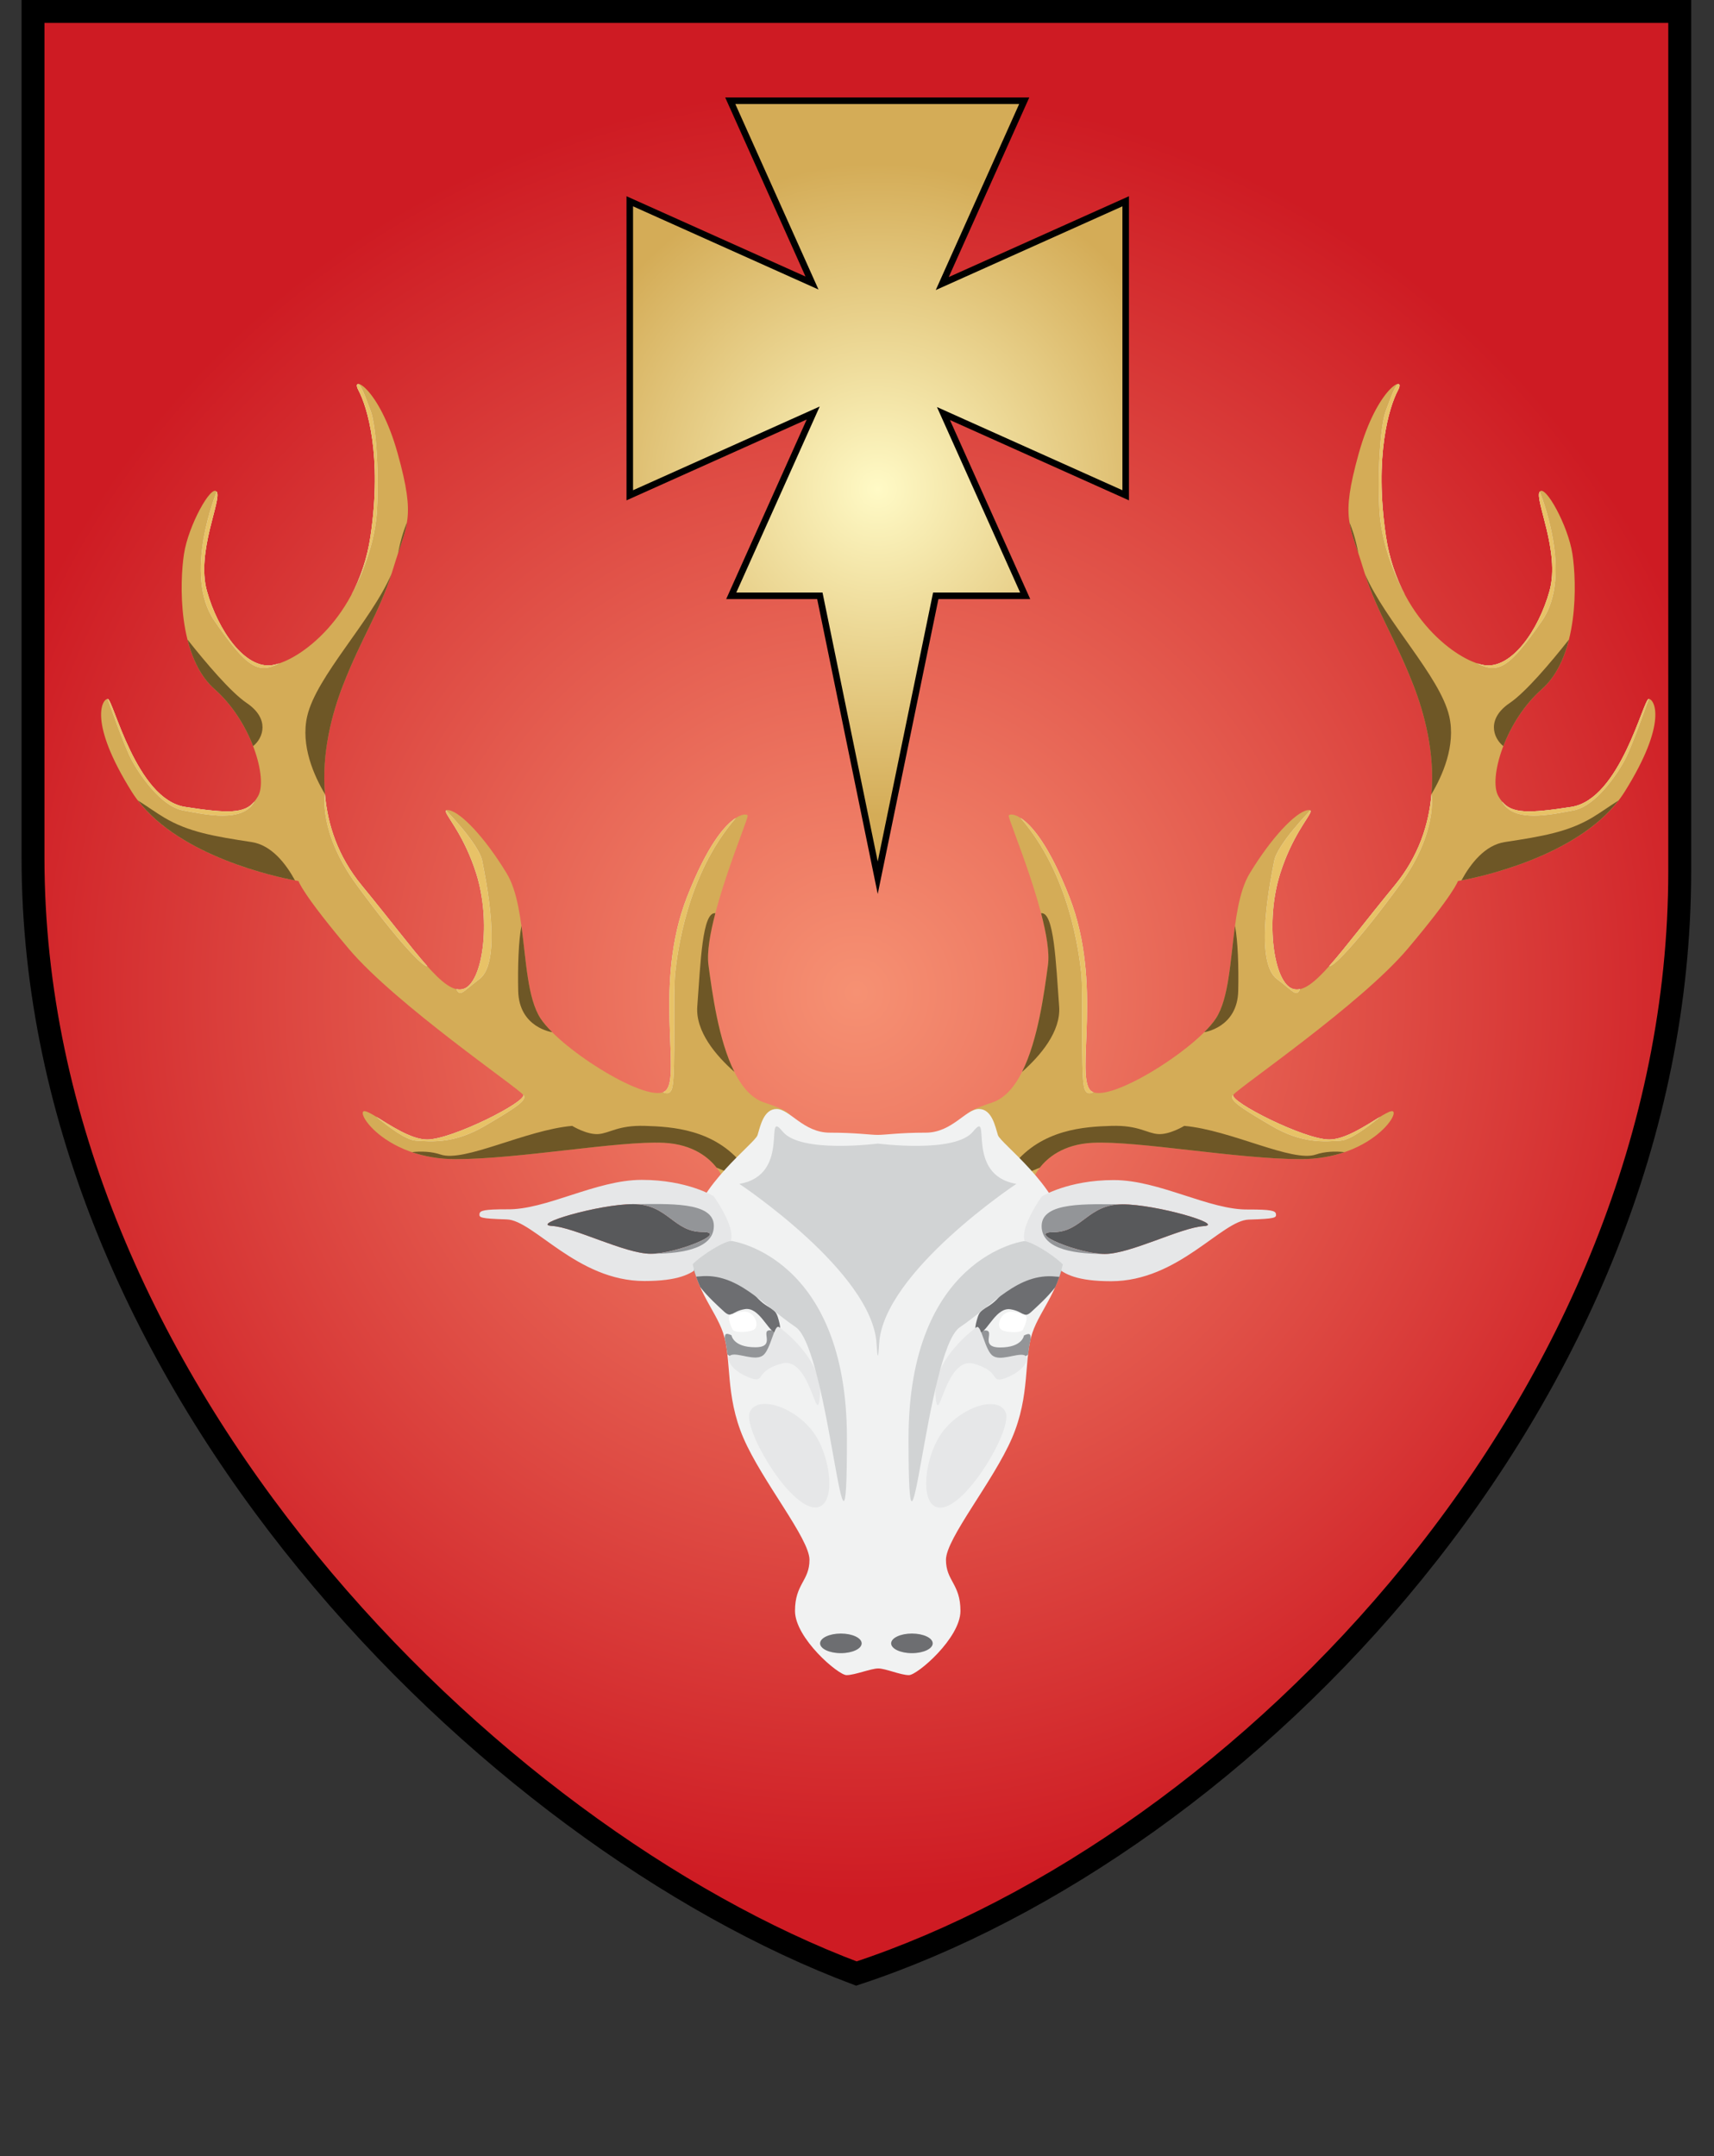 <!DOCTYPE svg PUBLIC "-//W3C//DTD SVG 1.1//EN" "http://www.w3.org/Graphics/SVG/1.1/DTD/svg11.dtd"><svg xmlns="http://www.w3.org/2000/svg" xmlns:xlink="http://www.w3.org/1999/xlink" width="524" height="659" viewBox="0 0 524 659"><rect x="0" y="0" width="524" height="659" fill="#333333" stroke="none"/><linearGradient id="a" gradientUnits="userSpaceOnUse" x1="37.789" y1="515.304" x2="92.683" y2="536.376"><stop offset="0" stop-color="#8B5E3C"/><stop offset=".497" stop-color="#FDC060"/></linearGradient><linearGradient id="b" gradientUnits="userSpaceOnUse" x1="430.929" y1="536.376" x2="485.824" y2="515.304"><stop offset=".503" stop-color="#FDC060"/><stop offset="1" stop-color="#8B5E3C"/></linearGradient><linearGradient id="c" gradientUnits="userSpaceOnUse" x1="1.5" y1="461.128" x2="107.092" y2="461.128"><stop offset="0" stop-color="#BCBEC0"/><stop offset=".333" stop-color="#E6E7E8"/></linearGradient><linearGradient id="d" gradientUnits="userSpaceOnUse" x1="416.52" y1="461.128" x2="522.112" y2="461.128"><stop offset=".632" stop-color="#E6E7E8"/><stop offset=".687" stop-color="#DBDCDD"/><stop offset=".793" stop-color="#CACBCD"/><stop offset=".898" stop-color="#BFC1C3"/><stop offset="1" stop-color="#BCBEC0"/></linearGradient><defs><path id="e" d="M261.113 3.5H10.093v258.714c0 161.08 140 299 251.713 341 118.286-39 251.714-175.92 251.714-337V3.5H261.113z"/></defs><radialGradient id="f" cx="261.806" cy="303.357" r="276.834" gradientUnits="userSpaceOnUse"><stop offset="0" stop-color="#F69173"/><stop offset="1" stop-color="#CE1B23"/></radialGradient><use xlink:href="#e" overflow="visible" fill="url(#f)"/><clipPath id="g"><use xlink:href="#e" overflow="visible"/></clipPath><g clip-path="url(#g)"><path fill="#D4AC57" d="M316.382 359.294s4-9.333 17.666-10 44.333 5 63.666 5c7.17 0 13.01-1.65 17.488-3.846 7.594-3.725 11.266-9.02 10.846-10.487-.666-2.332-12 8.334-19.666 8.334-7.668 0-30.668-11.667-29.334-13.667s39-27.667 53.334-44.667c14.332-17 15.332-20.667 15.332-20.667s37.667-6 51-27.333c13.334-21.333 9-28.333 7.334-28.333s-8.666 30.667-23.666 33-19.334 2-22.334-3.333 2-22.667 13.334-32.667c11.332-10 10.666-32.667 9.332-41.333-1.332-8.667-8.333-21.333-10-19-1.666 2.333 6.334 18.333 3 30.333-3.332 12-11.666 24-20 22.667-8.332-1.333-26.333-14.666-30-39.333-3.666-24.666 1-39.666 3.668-44.666 2.666-5-6.334-1-12 19.333-5.668 20.333-2.668 21.667 1.332 35s9.334 20.333 15.334 35.667 11.334 40.667-5.666 61.333-25 33.333-31 31.667-8.667-20.666-4-35.333c4.666-14.666 12-20 8.332-19.332-3.666.667-11 8.333-17.666 19.333s-4 34.667-10.334 44.334c-6.332 9.667-33.666 26.667-38.332 22-4.668-4.667 3.86-32.667-6.404-59s-18.263-26-18.596-25c-.334 1 13.666 33.334 12 45.667-1.668 12.334-5 38-17 42s-7 4.307-8 8.32 21 14.014 21 14.014z"/><g fill="#6E5726"><path d="M339.798 344.128c8.25-.25 10.75 2.25 14.25 2.5s8-2.5 8-2.5c14.25 1.25 33 11.25 40.25 8.75 2.645-.912 5.984-1.056 8.727-.717-3.754 1.284-8.186 2.135-13.31 2.135-19.334 0-50-5.667-63.667-5-9.162.447-13.965 4.78-16.146 7.595-1.224.517-2.427 1.016-3.553 1.452-1.177-.563-2.776-1.344-4.547-2.253 8.745-10.962 21.745-11.712 29.995-11.962zM371.714 311.294c3.996-6.1 4.41-17.767 5.846-28.313.875 4.533 1.155 12.38.988 19.898-.25 11.25-10.39 12.606-10.39 12.606 1.487-1.48 2.713-2.9 3.556-4.19zM446.78 269.105c2.8-5.14 7.196-10.804 13.27-11.728 11.5-1.75 19.34-3.08 26.75-7.5 2.363-1.41 5.33-3.523 8.033-5.237-13.143 17.17-42.173 23.367-48.054 24.465zM432.048 209.294c-5.734-14.653-10.855-21.71-14.79-33.943 6.187 14.47 22.952 31.305 25.79 43.527 2.096 9.026-2.146 18.357-5.426 23.853 1.073-12.588-2.137-24.653-5.574-33.436zM412.55 159.67c1.056 2.523 2.026 5.717 2.753 9.54-1.25-3.73-2.27-6.492-2.752-9.54zM471.382 210.628c-5.47 4.825-9.458 11.356-11.79 17.425-3.173-2.525-5.144-8.372 1.956-13.175 4.893-3.31 12.516-12.332 18.107-19.396-1.474 5.89-4.033 11.405-8.273 15.146zM312.455 327.63c4.884-9.712 6.793-24.275 7.928-32.668.52-3.85-.486-9.65-2.107-15.838 3.976-.505 4.523 15.005 5.523 28.505.57 7.706-5.787 15.084-11.345 20z"/></g><g fill="#E6E7E8"><path d="M395.382 302.294c.66.184 1.35.183 2.068.027-1.174 2.527-1.973.75-7.068-3.088-7.167-5.396-1.834-30.938-.834-36.104s11.07-15.44 11.07-15.44l.023.533c-.604 1.813-5.703 7.564-9.26 18.742-4.665 14.666-1.998 33.666 4.002 35.332zM334.257 333.82c-1.208.612-2.428.55-2.875-1.692-1-5-.168-29-.834-34.833s-3.426-29.903-18.546-47.285c3.354 2.148 8.745 8.3 14.976 24.285 10.264 26.333 1.736 54.333 6.404 59 .233.232.535.396.875.525zM377.048 334.628c-1.334 2 21.666 13.667 29.334 13.667 4.945 0 11.413-4.436 15.563-6.96-3.827 3.175-9.108 7.096-12.063 7.293-5 .333-11.834.965-21.168-4.518-9.332-5.482-13.33-8.02-11.666-9.482zM406.337 295.31s0-.002-.002-.002c4.936-5.535 11.297-14.044 20.047-24.68 7.262-8.83 10.44-18.508 11.24-27.896.002.012 2.086 11.57-9.574 27.563-11.666 16-20.256 25.362-21.71 25.014zM481.048 247.688c-6.834 1.273-18.26 3.94-21.88-2.727 0 0 0-.003-.002-.005 3.036 3.712 7.962 3.735 21.216 1.673 15-2.333 22-33 23.666-33 0 0-4.833 13.833-7.166 18.333-2.334 4.5-9 14.455-15.834 15.728zM471.382 189.794c-9.834 14.167-13.21 16.34-19.82 12.95h-.004c.77.255 1.496.445 2.156.55 8.334 1.333 16.668-10.667 20-22.667 3.334-12-4.666-28-3-30.333 0 0 10.5 25.333.668 39.5zM429.495 181.717v.008s-7.113-12.598-7.78-25.93c-.666-13.334.5-26.667 2-30.334 1.01-2.467 2.273-6.743 3.668-8.108.597-.024.683.66 0 1.942-2.667 5-7.334 20-3.668 44.667 1.008 6.783 3.103 12.703 5.78 17.757z"/></g><g fill="#E8C267"><path d="M395.382 302.294c.66.184 1.35.183 2.068.027-1.174 2.527-1.973.75-7.068-3.088-7.167-5.396-1.834-30.938-.834-36.104s11.07-15.44 11.07-15.44l.023.533c-.604 1.813-5.703 7.564-9.26 18.742-4.665 14.666-1.998 33.666 4.002 35.332zM334.257 333.82c-1.208.612-2.428.55-2.875-1.692-1-5-.168-29-.834-34.833s-3.426-29.903-18.546-47.285c3.354 2.148 8.745 8.3 14.976 24.285 10.264 26.333 1.736 54.333 6.404 59 .233.232.535.396.875.525zM377.048 334.628c-1.334 2 21.666 13.667 29.334 13.667 4.945 0 11.413-4.436 15.563-6.96-3.827 3.175-9.108 7.096-12.063 7.293-5 .333-11.834.965-21.168-4.518-9.332-5.482-13.33-8.02-11.666-9.482zM406.337 295.31s0-.002-.002-.002c4.936-5.535 11.297-14.044 20.047-24.68 7.262-8.83 10.44-18.508 11.24-27.896.002.012 2.086 11.57-9.574 27.563-11.666 16-20.256 25.362-21.71 25.014zM481.048 247.688c-6.834 1.273-18.26 3.94-21.88-2.727 0 0 0-.003-.002-.005 3.036 3.712 7.962 3.735 21.216 1.673 15-2.333 22-33 23.666-33 0 0-4.833 13.833-7.166 18.333-2.334 4.5-9 14.455-15.834 15.728zM471.382 189.794c-9.834 14.167-13.21 16.34-19.82 12.95h-.004c.77.255 1.496.445 2.156.55 8.334 1.333 16.668-10.667 20-22.667 3.334-12-4.666-28-3-30.333 0 0 10.5 25.333.668 39.5zM429.495 181.717v.008s-7.113-12.598-7.78-25.93c-.666-13.334.5-26.667 2-30.334 1.01-2.467 2.273-6.743 3.668-8.108.597-.024.683.66 0 1.942-2.667 5-7.334 20-3.668 44.667 1.008 6.783 3.103 12.703 5.78 17.757z"/></g><path fill="#D4AC57" d="M220.59 359.294s-4-9.333-17.667-10-44.333 5-63.666 5c-7.17 0-13.01-1.65-17.488-3.846-7.595-3.725-11.267-9.02-10.847-10.487.666-2.332 12 8.334 19.666 8.334 7.667 0 30.667-11.667 29.333-13.667s-39-27.667-53.334-44.667c-14.333-17-15.333-20.667-15.333-20.667s-37.667-6-51-27.333c-13.334-21.333-9-28.333-7.334-28.333s8.666 30.667 23.666 33 19.333 2 22.333-3.333-2-22.667-13.334-32.667c-11.333-10-10.667-32.667-9.333-41.333 1.332-8.667 8.333-21.333 10-19 1.666 2.333-6.334 18.333-3 30.333 3.332 12 11.666 24 20 22.667 8.332-1.333 26.333-14.666 30-39.333 3.666-24.666-1-39.666-3.668-44.666-2.667-5 6.333-1 12 19.333s2.667 21.667-1.333 35-9.334 20.333-15.334 35.667-11.334 40.667 5.666 61.333 25 33.333 31 31.667 8.666-20.666 4-35.333c-4.667-14.666-12-20-8.333-19.332 3.666.667 11 8.333 17.666 19.333s4 34.667 10.334 44.334c6.332 9.667 33.666 26.667 38.332 22 4.667-4.667-3.86-32.667 6.403-59s18.263-26 18.596-25c.333 1-13.667 33.334-12 45.667 1.667 12.334 5 38 17 42s7 4.307 8 8.32-21 14.014-21 14.014z"/><g fill="#6E5726"><path d="M197.173 344.128c-8.25-.25-10.75 2.25-14.25 2.5s-8-2.5-8-2.5c-14.25 1.25-33 11.25-40.25 8.75-2.645-.912-5.984-1.056-8.727-.717 3.754 1.284 8.186 2.135 13.31 2.135 19.334 0 50-5.667 63.667-5 9.162.447 13.965 4.78 16.146 7.595 1.223.517 2.426 1.016 3.552 1.452 1.176-.563 2.775-1.344 4.546-2.253-8.745-10.962-21.745-11.712-29.995-11.962zM165.257 311.294c-3.996-6.1-4.41-17.767-5.846-28.313-.874 4.533-1.154 12.38-.987 19.898.25 11.25 10.39 12.606 10.39 12.606-1.486-1.48-2.712-2.9-3.556-4.19zM90.193 269.105c-2.8-5.14-7.197-10.804-13.27-11.728-11.5-1.75-19.34-3.08-26.75-7.5-2.364-1.41-5.332-3.523-8.034-5.237 13.142 17.17 42.172 23.367 48.053 24.465zM104.923 209.294c5.734-14.653 10.855-21.71 14.79-33.943-6.187 14.47-22.952 31.305-25.79 43.527-2.096 9.026 2.146 18.357 5.426 23.853-1.073-12.588 2.137-24.653 5.573-33.436zM124.42 159.67c-1.055 2.523-2.025 5.717-2.752 9.54 1.25-3.73 2.27-6.492 2.752-9.54zM65.59 210.628c5.468 4.825 9.457 11.356 11.79 17.425 3.172-2.525 5.143-8.372-1.957-13.175-4.893-3.31-12.516-12.332-18.107-19.396 1.475 5.89 4.034 11.405 8.273 15.146zM224.517 327.63c-4.884-9.712-6.793-24.275-7.928-32.668-.52-3.85.485-9.65 2.106-15.838-3.976-.505-4.523 15.005-5.523 28.505-.57 7.706 5.785 15.084 11.344 20z"/></g><g fill="#E6E7E8"><path d="M141.59 302.294c-.662.184-1.35.183-2.07.027 1.175 2.527 1.974.75 7.07-3.088 7.166-5.396 1.833-30.938.833-36.104s-11.07-15.44-11.07-15.44l-.023.533c.605 1.813 5.704 7.564 9.26 18.742 4.666 14.666 2 33.666-4 35.332zM202.714 333.82c1.208.612 2.428.55 2.875-1.692 1-5 .167-29 .833-34.833s3.426-29.903 18.546-47.285c-3.355 2.148-8.746 8.3-14.977 24.285-10.264 26.333-1.736 54.333-6.404 59-.233.232-.536.396-.876.525zM159.923 334.628c1.334 2-21.666 13.667-29.334 13.667-4.946 0-11.414-4.436-15.564-6.96 3.827 3.175 9.108 7.096 12.063 7.293 5 .333 11.833.965 21.167-4.518 9.332-5.482 13.33-8.02 11.666-9.482zM130.634 295.31s0-.002.002-.002c-4.936-5.535-11.297-14.044-20.047-24.68-7.263-8.83-10.44-18.508-11.24-27.896-.003.012-2.087 11.57 9.573 27.563 11.666 16 20.256 25.362 21.71 25.014zM55.923 247.688c6.834 1.273 18.26 3.94 21.88-2.727 0 0 0-.003.002-.005-3.036 3.712-7.962 3.735-21.216 1.673-15-2.333-22-33-23.667-33 0 0 4.833 13.833 7.166 18.333 2.333 4.5 9 14.455 15.833 15.728zM65.59 189.794c9.833 14.167 13.21 16.34 19.82 12.95h.003c-.77.255-1.496.445-2.156.55-8.334 1.333-16.668-10.667-20-22.667-3.334-12 4.666-28 3-30.333 0 0-10.5 25.333-.668 39.5zM107.477 181.717v.008s7.113-12.598 7.78-25.93c.666-13.334-.5-26.667-2-30.334-1.01-2.467-2.273-6.743-3.668-8.108-.598-.024-.684.66 0 1.942 2.666 5 7.333 20 3.667 44.667-1.008 6.783-3.103 12.703-5.78 17.757z"/></g><g fill="#E8C267"><path d="M141.59 302.294c-.662.184-1.35.183-2.07.027 1.175 2.527 1.974.75 7.07-3.088 7.166-5.396 1.833-30.938.833-36.104s-11.07-15.44-11.07-15.44l-.023.533c.605 1.813 5.704 7.564 9.26 18.742 4.666 14.666 2 33.666-4 35.332zM202.714 333.82c1.208.612 2.428.55 2.875-1.692 1-5 .167-29 .833-34.833s3.426-29.903 18.546-47.285c-3.355 2.148-8.746 8.3-14.977 24.285-10.264 26.333-1.736 54.333-6.404 59-.233.232-.536.396-.876.525zM159.923 334.628c1.334 2-21.666 13.667-29.334 13.667-4.946 0-11.414-4.436-15.564-6.96 3.827 3.175 9.108 7.096 12.063 7.293 5 .333 11.833.965 21.167-4.518 9.332-5.482 13.33-8.02 11.666-9.482zM130.634 295.31s0-.002.002-.002c-4.936-5.535-11.297-14.044-20.047-24.68-7.263-8.83-10.44-18.508-11.24-27.896-.003.012-2.087 11.57 9.573 27.563 11.666 16 20.256 25.362 21.71 25.014zM55.923 247.688c6.834 1.273 18.26 3.94 21.88-2.727 0 0 0-.003.002-.005-3.036 3.712-7.962 3.735-21.216 1.673-15-2.333-22-33-23.667-33 0 0 4.833 13.833 7.166 18.333 2.333 4.5 9 14.455 15.833 15.728zM65.59 189.794c9.833 14.167 13.21 16.34 19.82 12.95h.003c-.77.255-1.496.445-2.156.55-8.334 1.333-16.668-10.667-20-22.667-3.334-12 4.666-28 3-30.333 0 0-10.5 25.333-.668 39.5zM107.477 181.717v.008s7.113-12.598 7.78-25.93c.666-13.334-.5-26.667-2-30.334-1.01-2.467-2.273-6.743-3.668-8.108-.598-.024-.684.66 0 1.942 2.666 5 7.333 20 3.667 44.667-1.008 6.783-3.103 12.703-5.78 17.757z"/></g><g><path fill="#F1F2F2" d="M322.092 376.605c1.298 0 2.438-.197 3.48-.52-1.94-13.657-19.696-26.603-20.483-29.124-.835-2.666-1.835-8-5.835-8s-8.21 7.238-16.236 7.238c-8.028 0-12.265.68-14.68.68s-6.653-.68-14.68-.68c-8.027 0-12.237-7.237-16.237-7.237s-5 5.334-5.834 8c-.787 2.517-18.485 15.424-20.478 29.055 1.045.324 2.18.53 3.477.53 4.987 0 1.637 2.206-3.598 4.08.702 12.996 7.567 19.247 10.098 26.835 2.667 8 .52 18.917 6.208 32.104s20.178 30.678 20.178 37.178-4.428 7.322-4.428 15.635 13.208 19.625 15.75 19.625 7.49-2.04 9.703-2.04 6.838 2.04 9.38 2.04 15.75-11.313 15.75-19.625-4.428-9.135-4.428-15.635 14.49-23.99 20.178-37.178 3.54-24.104 6.208-32.104c2.526-7.577 9.376-13.818 10.095-26.774-5.23-1.874-8.576-4.08-3.59-4.08z"/><path fill="#E6E7E8" d="M239.048 416.753c8.875-2.375 10.75 20.875 11.625 9.625s-12.5-20.75-12.5-20.75c-1.428-1.115-2.5 6.75-4.875 8.625s-7.375-.75-9.663-.125-.212 4.75 5.288 6.875 1.25-1.875 10.125-4.25zM297.62 416.815c-8.876-2.375-10.75 20.875-11.626 9.625s12.5-20.75 12.5-20.75c1.428-1.115 2.5 6.75 4.875 8.625s7.374-.75 9.662-.125.212 4.75-5.288 6.875-1.25-1.875-10.125-4.25zM218.173 365.628s-8-5-22-5-29.25 9.25-41.25 9c-6.746 0-8.23.333-8.334 1.417-.105 1.083.083 1.417 8.333 1.667s21.5 18.833 42.083 18.833c20.584 0 16.25-8.5 23.834-10.167s-2.667-15.75-2.667-15.75zm-19.25 17.584c-7.833 0-23.25-8.084-30.167-8.5-6.916-.417 14.333-6.667 24.833-6.667s12.332 8.5 21 8.5-7.834 6.667-15.667 6.667z"/><path fill="#58595B" d="M214.59 376.545c-8.668 0-10.5-8.5-21-8.5s-31.75 6.25-24.834 6.667c6.917.417 22.334 8.5 30.167 8.5s24.333-6.667 15.666-6.667z"/><path fill="#939598" d="M193.59 368.045c10.5 0 12.332 8.5 21 8.5s-7.834 6.667-15.667 6.667c7.833 0 19.313-.938 19.313-8.52s-14.147-6.647-24.647-6.647zM233.298 414.253c1.62-1.28 2.636-5.35 3.57-7.45-.285-.062-.585-.12-.916-.166-4.223-.588 1.804 5.158-5.03 5.158-6.833 0-7.287-3.667-7.287-3.667-1.975-.948-2.07-.23-2.04 1.127.357 1.485.6 3.056.787 4.716.203.164.427.322.68.477.146-.14.33-.252.573-.318 2.288-.627 7.288 1.998 9.663.123z"/><path fill="#6D6E71" d="M236.716 407.16h.002c.49-1.188.95-1.927 1.455-1.532l.34.25c-.035-.825-.3-1.977-.757-3.417-1.19-3.755-4.333-1.665-9.333-10s-9.252-6.206-13.667-5.665c-1.438.176-2.235.656-2.576 1.334.517 1.89 1.162 3.613 1.872 5.224 2.335 3.065 5.962 6.282 7.204 7.44 2.5 2.335 2.333 0 6.5-.666s6.833 6.167 8.96 7.032z"/><path fill="#D1D3D4" d="M223.635 379.295c-1.965-.048-8.7 3.94-11.87 7.11.294 1.337.646 2.603 1.052 3.795.336-.01.698-.03 1.106-.072 11.53-1.184 19 8.5 29.333 15.5 10.334 7 15.667 89.667 15.667 34s-35.288-60.333-35.288-60.333z"/><path fill="#FFF" d="M223.24 401.792c2.62-.477 4.246-1.602 6.184-.352s2.625 4.434.688 5.154-5.688.783-6.188-.28-1.727-3.87-.685-4.312"/><path fill="#E6E7E8" d="M229.23 431.628c-2.06 5.004 10.943 27.25 18.943 29s6.25-15.75 0-23.5-16.887-10.5-18.944-5.5zM315.842 381.438c7.583 1.667 3.25 10.167 23.834 10.167 20.583 0 33.833-18.583 42.083-18.833s8.437-.583 8.332-1.667c-.104-1.083-1.587-1.417-8.333-1.417-12 .25-27.25-9-41.25-9s-22 5-22 5-10.25 14.083-2.668 15.75zm6.25-4.833c8.668 0 10.5-8.5 21-8.5s31.75 6.25 24.834 6.667c-6.917.417-22.334 8.5-30.167 8.5s-24.334-6.667-15.668-6.667z"/><path fill="#58595B" d="M343.092 368.105c-10.5 0-12.332 8.5-21 8.5-8.666 0 7.834 6.667 15.667 6.667s23.25-8.084 30.166-8.5c6.916-.417-14.334-6.667-24.834-6.667z"/><path fill="#939598" d="M343.092 368.105c-10.5 0-12.332 8.5-21 8.5-8.666 0 7.834 6.667 15.667 6.667-7.834 0-19.314-.938-19.314-8.52s14.146-6.647 24.646-6.647zM303.384 414.313c-1.622-1.28-2.636-5.35-3.57-7.45.285-.062.585-.12.916-.166 4.222-.588-1.804 5.158 5.03 5.158s7.287-3.667 7.287-3.667c1.975-.948 2.07-.23 2.04 1.127-.358 1.485-.6 3.056-.787 4.716-.203.164-.427.322-.68.477-.147-.14-.33-.252-.573-.318-2.288-.627-7.288 1.998-9.663.123z"/><path fill="#6D6E71" d="M299.966 407.22s0 .002-.003.002c-.488-1.19-.95-1.928-1.454-1.533 0 0-.123.086-.34.25.034-.826.3-1.978.756-3.418 1.19-3.756 4.333-1.666 9.333-10s9.25-6.207 13.666-5.666c1.438.176 2.235.656 2.576 1.334-.517 1.89-1.162 3.614-1.873 5.225-2.335 3.065-5.962 6.282-7.204 7.44-2.5 2.335-2.334 0-6.5-.666-4.168-.67-6.834 6.165-8.96 7.03z"/><path fill="#D1D3D4" d="M313.047 379.355c1.965-.048 8.7 3.94 11.87 7.11-.294 1.337-.646 2.603-1.052 3.795-.336-.01-.698-.03-1.106-.072-11.532-1.184-19 8.5-29.334 15.5s-15.667 89.667-15.667 34 35.287-60.333 35.287-60.333z"/><path fill="#FFF" d="M313.444 401.853c-2.622-.477-4.247-1.602-6.185-.352s-2.626 4.435-.69 5.155 5.69.783 6.19-.28 1.726-3.87.684-4.312"/><path fill="#E6E7E8" d="M307.454 431.688c2.057 5.004-10.944 27.25-18.944 29s-6.25-15.75 0-23.5 16.887-10.5 18.944-5.5z"/><path fill="#D1D3D4" d="M297.494 345.846c-5.5 6.784-28.98 3.678-29.098 3.696-.12-.018-23.64 3.088-29.14-3.696-5.946-7.333 2.81 13.333-13.234 16 0 0 40.622 26.946 41.955 48.807.16 2.645.292 3.742.398 3.65.104.092.235-1.006.396-3.65 1.334-21.86 41.956-48.807 41.956-48.807-16.045-2.666-7.287-23.333-13.232-16z"/><ellipse fill="#6D6E71" cx="257.069" cy="502.295" rx="6.354" ry="3"/><ellipse fill="#6D6E71" cx="278.792" cy="502.295" rx="6.354" ry="3"/></g><radialGradient id="h" cx="268.337" cy="149.538" r="99.614" gradientUnits="userSpaceOnUse"><stop offset="0" stop-color="#FFFAC6"/><stop offset="1" stop-color="#D4AC57"/></radialGradient><path fill="url(#h)" stroke="#000" stroke-width="2" stroke-miterlimit="10" d="M288.06 86.674l25.062-55.877h-89.866l24.987 55.71-55.71-24.986V151.386l56.08-25.152-25.06 55.877h27.09l17.694 86.17 17.74-86.17h27.34l-24.985-55.71 55.71 24.986V61.52z"/></g><use xlink:href="#e" overflow="visible" fill="none" stroke="#000" stroke-width="7" stroke-miterlimit="10"/><radialGradient id="i" cx="261.806" cy="575.523" r="180.594" gradientUnits="userSpaceOnUse"><stop offset=".632" stop-color="#FFF"/><stop offset=".705" stop-color="#F4F5F5"/><stop offset=".855" stop-color="#EAEBEB"/><stop offset="1" stop-color="#E6E7E8"/></radialGradient></svg>